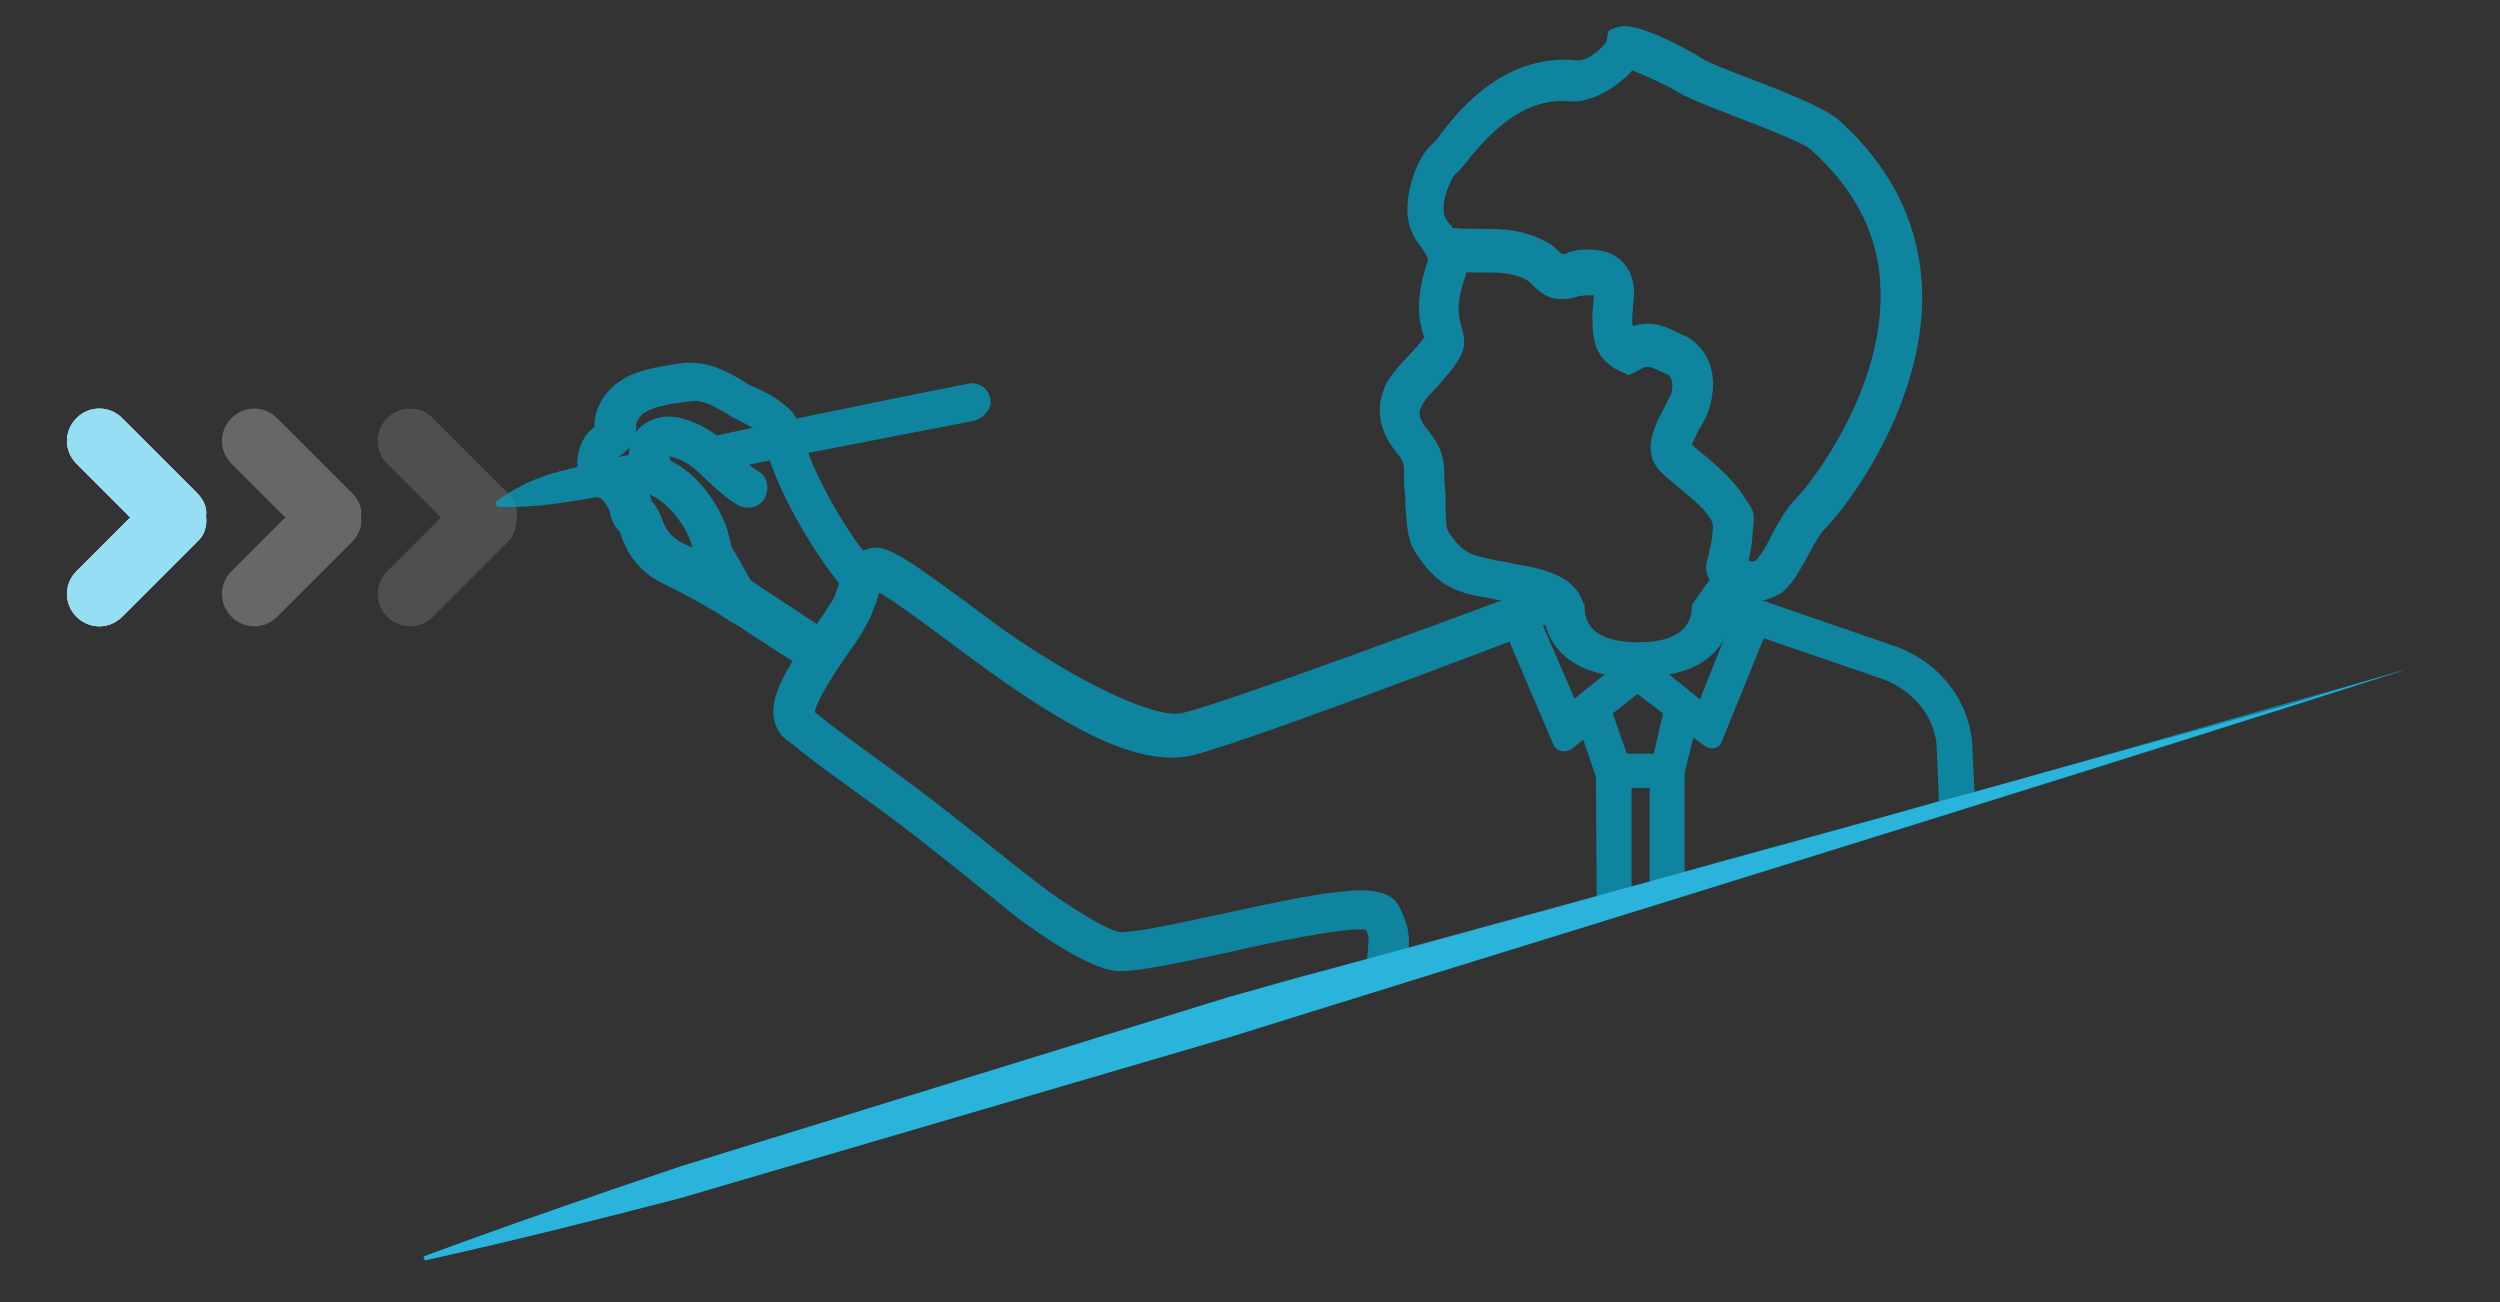 <?xml version="1.0" encoding="utf-8"?>
<!-- Generator: Adobe Illustrator 27.7.0, SVG Export Plug-In . SVG Version: 6.00 Build 0)  -->
<svg version="1.1" id="Layer_1" xmlns="http://www.w3.org/2000/svg" xmlns:xlink="http://www.w3.org/1999/xlink" x="0px" y="0px"
	 width="372.5px" height="194px" viewBox="0 0 372.5 194" style="enable-background:new 0 0 372.5 194;" xml:space="preserve">
<rect x="0" y="0" width="372.5" height="194" fill="#333333" stroke="none"/>
<style type="text/css">
	.st0{fill:#F5F6F6;}
	.st1{fill:#95DEF4;}
	.st2{opacity:0.53;fill:#959696;enable-background:new    ;}
	.st3{opacity:0.22;fill:#B1B2B2;enable-background:new    ;}
	.st4{opacity:0.7;enable-background:new    ;}
	.st5{fill:#00A6CC;}
	.st6{opacity:0.7;fill:#37C9F7;enable-background:new    ;}
</style>
<g>
	<path class="st0" d="M29.4,80.7L18.2,91.9c-1.9,1.9-4.9,1.9-6.8,0s-1.9-4.9,0-6.8l8-8l-8-8c-1.9-1.9-1.9-4.9,0-6.8
		c1.9-1.9,4.9-1.9,6.8,0l11.2,11.2c0.9,0.9,1.5,2.2,1.3,3.4C30.9,78.5,30.4,79.8,29.4,80.7z"/>
</g>
<path class="st1" d="M29.4,80.7L18.2,91.9c-1.9,1.9-4.9,1.9-6.8,0s-1.9-4.9,0-6.8l8-8l-8-8c-1.9-1.9-1.9-4.9,0-6.8
	c1.9-1.9,4.9-1.9,6.8,0l11.2,11.2c0.9,0.9,1.5,2.2,1.3,3.4C30.9,78.5,30.4,79.8,29.4,80.7z"/>
<path class="st2" d="M52.5,80.7L41.3,91.9c-1.9,1.9-4.9,1.9-6.8,0c-1.9-1.9-1.9-4.9,0-6.8l8-8l-8-8c-1.9-1.9-1.9-4.9,0-6.8
	c1.9-1.9,4.9-1.9,6.8,0l11.2,11.2c0.9,0.9,1.5,2.2,1.3,3.4C54,78.5,53.4,79.8,52.5,80.7z"/>
<path class="st3" d="M75.7,80.7L64.5,91.9c-1.9,1.9-4.9,1.9-6.8,0c-1.9-1.9-1.9-4.9,0-6.8l8-8l-8-8c-1.9-1.9-1.9-4.9,0-6.8
	c1.9-1.9,4.9-1.9,6.8,0l11.2,11.2c0.9,0.9,1.5,2.2,1.3,3.4C77,78.5,76.6,79.8,75.7,80.7z"/>
<g class="st4">
	<g>
		<g>
			<path class="st5" d="M233.2,93.7c-1.3,0-2.4-0.7-2.8-2.1c-0.1-0.3-1-0.9-4.7-1.6c-0.4-0.1-0.7-0.1-1.2-0.3
				c-1-0.3-1.9-0.4-2.7-0.6c-4.1-0.7-7.4-1.3-10.9-6.8c-1.3-1.9-1.3-4.7-1.5-7.1c0-0.7,0-1.5-0.1-2.1c-0.1-1-0.1-1.9-0.1-2.7
				c0-1.3,0-1.6-1.2-3.1c-2.8-3.4-3.1-7.2-1.2-10.6c0.9-1.3,1.9-2.5,2.9-3.5c0.9-1,1.8-1.9,2.5-2.9c0-0.1,0-0.3-0.1-0.3
				c-0.7-2.4-1.3-5.5,0.7-11.3c0-0.1-0.1-0.4-0.3-0.7l-2.8-6l6.3,1.9c0.3,0.1,0.6,0.1,0.9,0.1c1.3,0.1,2.5,0.1,3.8,0.1
				c2.9,0,6.3,0,10,2.1c0.6,0.3,1.2,0.9,1.6,1.3c0.1,0.1,0.4,0.3,0.6,0.4c0.1,0,0.6-0.1,0.7-0.3c0.6-0.1,1.3-0.4,2.2-0.4
				c1.2,0,4.6-0.3,6.5,2.5c1.5,2.1,1.2,4.3,1,5.9c0,0.6-0.1,1.2-0.1,1.5v0.6c0,0.3,0,0.6,0.1,0.9c2.8-0.9,4.6-0.1,7.4,1.3L251,50
				c3.2,1.6,4.9,5.2,4,9.4c-0.3,1.5-1,2.8-1.8,4.1c-0.4,0.7-1,1.9-1.2,2.7c0.3,0.1,0.4,0.4,0.7,0.6c4,3.2,8,6.8,8.4,10.6
				c0.3,2.5-0.4,5.7-1,8c-0.4,1.6-2.1,2.5-3.7,2.1s-2.5-2.1-2.1-3.7c0.7-2.5,1-4.7,0.9-5.7c-0.1-0.7-1.2-2.5-6.2-6.6
				c-1.6-1.3-2.2-1.9-2.7-2.8c-1-2.8,0.4-5.6,1.6-7.8c0.4-0.9,1-1.9,1.2-2.4c0.1-0.9,0.3-2.4-0.9-2.9l-0.3-0.1
				c-2.7-1.3-2.7-1.3-4.3-0.4l-1.2,0.6l-1.3-0.6c-3.5-1.6-3.7-4.7-3.8-6.6v-0.4c-0.1-1,0-1.9,0.1-2.7c0-0.6,0.1-1.5,0.1-1.6
				c0,0-0.3,0-0.9,0c-0.1,0-0.3,0-0.6,0c-0.1,0-0.6,0.1-0.9,0.1c-1,0.3-2.5,0.7-4.1,0.3c-1.2-0.3-2.1-1.2-2.8-1.9
				c-0.3-0.3-0.4-0.4-0.7-0.6c-2.2-1.3-4.3-1.3-6.9-1.3c-0.6,0-1.3,0-2.1,0c0,0.1-0.1,0.4-0.1,0.6c-1.6,4.4-1,6.2-0.7,7.5
				c0.3,1,0.9,2.8-0.1,4.6c-1,1.9-2.4,3.2-3.5,4.6c-0.9,0.9-1.6,1.6-2.1,2.5c-0.6,0.9-0.9,1.9,0.7,3.8c2.2,2.8,2.5,4.4,2.5,6.6
				c0,0.6,0,1.2,0.1,2.1c0.1,0.7,0.1,1.6,0.1,2.7c0,1,0,3.4,0.4,3.8c2.2,3.4,3.5,3.5,7.1,4.3c0.9,0.1,1.9,0.3,2.9,0.6
				c0.3,0,0.7,0.1,1,0.1c3.1,0.6,7.8,1.6,9.1,5.6c0.4,1.6-0.4,3.2-1.9,3.7C233.8,93.7,233.5,93.7,233.2,93.7z"/>
		</g>
		<g>
			<path class="st5" d="M261.2,89.6c-2.2,0-4.3-1-5.7-2.4s-1.3-2.5-0.3-7.2c0.1-0.7,0.3-1.8,0.4-2.4c-1-1.3-4.1-3.8-5.5-5
				c-2.7-2.2-3.2-2.7-3.5-3.7c-1-2.8,0.4-5.6,1.6-7.8c0.4-0.9,1-1.9,1.2-2.4c0.1-0.9,0.3-2.4-0.9-2.9l-0.3-0.1
				c-2.7-1.3-2.7-1.3-4.3-0.4l-1.2,0.6l-1.3-0.6c-3.5-1.6-3.7-4.7-3.8-6.6v-0.4c-0.1-1,0-1.9,0.1-2.7c0-0.6,0.1-1.5,0.1-1.6
				c0,0-0.3,0-0.9,0c-0.1,0-0.3,0-0.6,0c-0.1,0-0.6,0.1-0.9,0.1c-1,0.3-2.5,0.7-4.1,0.3c-1.2-0.3-2.1-1.2-2.8-1.9
				c-0.3-0.3-0.4-0.4-0.7-0.6c-2.2-1.3-4.3-1.3-6.9-1.3c-1.3,0-2.8,0-4.4-0.1c-0.6,0-1.3-0.1-1.9-0.4l-1.2-0.4l-0.6-1.2
				c-0.1-0.3-0.4-0.7-0.7-1.2c-0.9-1.2-2.4-2.9-2.4-6.2c0-2.8,1.3-7.8,4.1-10c0.1-0.1,0.6-0.7,1-1.3C217.7,16,224.5,7.9,235,9
				c1.8,0.1,4.1-2.2,4.4-2.9c0,0,0.1-1.2,0.3-1.5c0.3-0.3,1.5-0.6,1.5-0.6c2.7-1,12.1,4.4,12.2,4.6c1,0.7,4.9,2.2,8.1,3.4
				c6.5,2.5,10.6,4.3,12.5,5.9l0,0c8,7.2,12.1,15.8,12.4,25.5c0.4,16.9-11.3,32.3-14.6,35.5c-0.6,0.6-1.5,2.2-2.2,3.5
				c-1.3,2.4-2.5,4.6-4.1,5.9C263.8,89.3,262.5,89.6,261.2,89.6z M260.4,83.5c0.4,0.1,0.9,0.3,1.2,0c0.7-0.6,1.8-2.5,2.5-4
				c1-1.9,2.1-3.7,3.2-4.9C270,72,280.6,58,280.2,43.4c-0.1-8.1-3.7-15.2-10.5-21.2l0,0c-1.2-1-6.9-3.2-10.8-4.7
				c-4.9-1.9-8-3.1-9.4-4.1c-0.7-0.4-4.1-2.1-6.3-2.9c-2.2,2.5-6.2,4.9-9.3,4.6c-7.1-0.7-12.2,5.2-14.9,8.4
				c-0.9,1.2-1.5,1.9-2.1,2.4c-0.7,0.6-1.9,3.5-1.8,5.3c0,1.2,0.4,1.6,1.2,2.5c0.1,0.3,0.4,0.6,0.6,0.9c1.2,0.1,2.4,0.1,3.7,0.1
				c2.9,0,6.3,0,10,2.1c0.6,0.3,1.2,0.9,1.6,1.3c0.1,0.1,0.4,0.3,0.6,0.4c0.1,0,0.6-0.1,0.7-0.3c0.6-0.1,1.3-0.4,2.2-0.4
				c1.2,0,4.6-0.3,6.5,2.5c1.5,2.1,1.2,4.3,1,5.9c0,0.6-0.1,1.2-0.1,1.5v0.6c0,0.3,0,0.6,0.1,0.9c2.8-0.9,4.6-0.1,7.4,1.3l0.3,0.1
				c3.2,1.6,4.9,5.2,4,9.4c-0.3,1.5-1,2.8-1.8,4.1c-0.4,0.7-1,2.1-1.3,2.7c0.4,0.4,1.2,1,1.8,1.5c5.2,4.4,7.1,6.3,7.7,8.3
				c0.1,0.9,0,1.6-0.6,4.9C260.7,81.9,260.6,82.8,260.4,83.5z M255.9,78.1L255.9,78.1L255.9,78.1z M213.6,20.9L213.6,20.9
				L213.6,20.9z"/>
		</g>
	</g>
	<path class="st5" d="M340.3,104.9c-12.5,3.5-28.7,8.3-46.1,13.1l-0.3-6c0-7.1-4.7-13.4-11.8-15.8l-17.4-6l-7.5-2.7V85
		c0,0-2.9,1-2.2,1l-2.9,4.1c0,1.3,0,5.6-8,5.6s-8-4.1-8-5.6l-5.2-2.9l-3.1,1l-3.1,1l-1.9,0.6c0,0-40.7,15.2-46.9,16.5
		c-5.2,0.7-19-6.9-28.6-14.1c-12.5-9.3-15.2-11.1-17.7-10.5c-3.1,0.7-4,3.5-4.7,5.6c-0.3,0.7-0.4,1.5-0.9,2.2
		c-0.6,1-1.6,2.5-2.7,4.1c-4.1,6-6.8,10.3-5.9,13.8c0.3,1.3,1,2.4,2.2,3.1c5.6,4.7,11.8,8.5,22,16.6c5.9,4.7,10.5,8.4,11.3,9.1
		c0.1,0.1,10.8,8.4,15.8,8.5c0,0,0,0,0.1,0c3.2,0,9.3-1.3,16.2-2.8c6.5-1.5,17.2-3.7,20.5-3.4c0.6,1.2,0.4,1.5,0.3,3.2l-0.1,1.2h0.1
		c-5.6,1.5-9.6,2.5-9.6,2.5c-3.7,1-7.2,2.1-10.9,3.1l-81.9,25.3c-12.8,4.3-25.6,8.7-38.3,13.4l0.1,0.6c12.7-2.8,25.5-6,38.2-9.3
		l81.9-24c9.4-2.9,18.9-5.9,28.3-8.8c42.1-13,105.8-32.7,147.2-46L340.3,104.9z M237.9,133.6c-5.5,1.6-17.8,4.9-28,7.7
		c0.1-2.1,0-3.2-1.3-6c-1.9-4.1-8.4-3.1-26.7,0.9c-6,1.3-12.4,2.7-14.9,2.7l0,0c-1.9-0.1-9.1-4.7-12.1-7.1c-1-0.7-5.5-4.3-11.5-9.1
		c-10.2-8.1-16.5-12.1-22-16.6l0,0c0.3-1.9,3.4-6.5,5-8.8c1.2-1.6,2.2-3.2,2.9-4.6c0.6-1,0.9-2.2,1.3-3.1c0.1-0.4,0.3-0.9,0.4-1.3
		c2.4,1.3,8.1,5.6,12.8,9.1c16.8,12.5,25.9,16.4,33.2,15.3c6.6-1.3,47.9-17.1,47.9-17.1l6.5,15.2c0.4,1.2,1.9,1.5,2.9,0.7l1.6-1.3
		l1.9,5.6L237.9,133.6L237.9,133.6z M234.6,104.1l-4.7-10.9l0.4-0.1c0.7,2.8,2.9,6.2,8.8,7.4L234.6,104.1z M245.8,131.4
		c-0.9,0.3-1.8,0.4-2.7,0.7v-14.7h2.7V131.4z M246.4,112.3h-4l-2.1-6l3.7-2.9l3.8,2.9L246.4,112.3z M257,94.9l-3.7,9.3l-4.6-3.7
		C253.5,99.6,256,97.2,257,94.9z M251,129.9v-14.7l1.3-5.3l1.8,1.3c0.9,0.6,2.1,0.3,2.4-0.6l6.3-15.5l17.5,6c5,1.8,8.3,6,8.3,10.9
		l0.3,7.4C276.3,123,263.2,126.4,251,129.9z"/>
	<g>
		<path class="st5" d="M121.9,100.3c-0.4,0-1-0.1-1.5-0.4c-1.3-0.7-5-3.1-9-5.7c-1-0.7-1.9-1.3-2.4-1.5c-2.8-1.9-6.8-4.1-9.7-5.5
			c-3.5-1.6-5.6-4-6.8-7.5c-0.1-0.3-0.1-0.4-0.1-0.4c-0.7-0.7-1.2-1.5-1.5-2.8c-0.1-0.7-0.7-1.6-1.2-2.1c0,0-0.1,0-0.1-0.1
			c-0.4-0.1-1.3-0.6-1.9-1.3c-2.4-2.4-1.9-5.7-0.6-7.8c0.4-0.7,1-1.2,1.5-1.6c0-0.4,0-0.9,0.1-1.5c0.4-2.1,1.8-4,3.5-5.2
			c2.7-1.9,5.9-2.2,8.7-2.7l0.7-0.1c3.7-0.4,6.8,1.2,9.3,2.8c0.4,0.3,1,0.6,1.8,0.9c1.9,0.9,4.1,2.1,5.5,3.8
			c0.9,1.2,1.2,2.7,1.5,3.7c0,0.3,0.1,0.6,0.3,0.9c1.5,5,6.6,14,10.6,18.3c1,1.2,1,3.1-0.1,4.1c-1.2,1-3.1,1-4.1-0.1
			c-4.6-5-10.2-14.7-11.9-20.6c-0.1-0.4-0.3-0.9-0.3-1.3c-0.1-0.4-0.3-1.3-0.4-1.6c-0.4-0.6-2.1-1.5-3.2-2.1
			c-0.7-0.4-1.5-0.7-2.2-1.2c-2.2-1.3-3.8-2.2-5.5-1.9l-0.9,0.1c-2.2,0.3-4.4,0.6-6,1.6c-0.6,0.4-1,1-1.2,1.6v0.1
			c0,0.6,0.1,1.5-0.4,2.5c-0.4,1-1.3,1.6-1.8,2.1c-0.1,0-0.1,0.1-0.3,0.1c0,0.1-0.1,0.3-0.1,0.4c0,0,0,0,0.1,0c0.4,0.1,1,0.4,1.8,1
			c1.5,1.5,2.5,3.5,2.9,5c0,0.1,0.1,0.3,0.1,0.4c0.4,0.4,0.9,1,1.5,2.5c0.6,1.9,1.6,3.1,3.7,4c3.2,1.5,7.4,3.8,10.5,5.9
			c0.4,0.3,1.3,0.9,2.4,1.6c2.8,1.8,7.4,4.9,8.5,5.6c1.5,0.7,1.9,2.7,1.2,4C124,99.7,123,100.3,121.9,100.3z M92,68.5L92,68.5
			L92,68.5z"/>
	</g>
	<g>
		<path class="st5" d="M110.9,93.1c-1,0-2.1-0.6-2.7-1.6c-1-2.1-3.1-5.6-3.7-6.6c-0.7-1.2-1-2.4-1.3-3.2c-0.1-0.3-0.1-0.6-0.3-1
			c-0.9-2.7-3.4-5.6-5.3-6.6c-2.7-1.3-4.3-4.6-3.8-7.4c0.4-2.5,2.4-4.3,5.2-4.6c3.4-0.3,7.4,2.2,9,3.8l0.1,0.1c1,1,3.5,3.4,4.7,4.1
			c1.5,0.7,1.9,2.5,1.2,4c-0.7,1.5-2.5,1.9-4,1.2c-1.8-1-4-3.1-6-5l-0.1-0.1c-1.2-1.2-3.4-2.2-4.3-2.2c0.1,0.3,0.3,0.7,0.4,0.7
			c4,1.9,7.1,6.5,8.3,10c0.1,0.4,0.3,1,0.4,1.5c0.1,0.6,0.3,1.2,0.4,1.5c1,1.5,3.7,6.5,4,7.1c0.7,1.5,0.1,3.2-1.2,4
			C111.8,93,111.3,93.1,110.9,93.1z"/>
	</g>
	<path class="st5" d="M147.6,60.1c0.1-1.9-1.6-3.4-3.5-2.9c0,0-42.1,8.3-60.6,13c-6.2,1.6-9.6,4.6-9.6,4.6l0.1,0.7
		c0,0,4.3,0.3,10.5-0.7c4.7-0.7,9.4-1.7,15-2.7c1-0.1-0.3-5.7,0.7-6c1-0.1,7.4,3.8,8.5,3.7c14.6-2.9,36.4-7.1,36.4-7.1
		C146.5,62.3,147.4,61.3,147.6,60.1L147.6,60.1z"/>
</g>
<path class="st6" d="M183.3,154.5c9.4-2.9,18.9-5.9,28.3-8.8c42.1-13,105.8-32.8,147.2-46.1l0,0l-18.5,5.6
	c-12.5,3.5-28.7,7.9-46.1,12.8l-5.3,1.4c-12.4,3.6-93.5,25.7-105.6,29.1l-81.9,25.3c-12.8,4.3-25.5,8.7-38.2,13.4l0.1,0.6
	c12.7-2.8,25.4-6,38.1-9.3L183.3,154.5z"/>
</svg>
